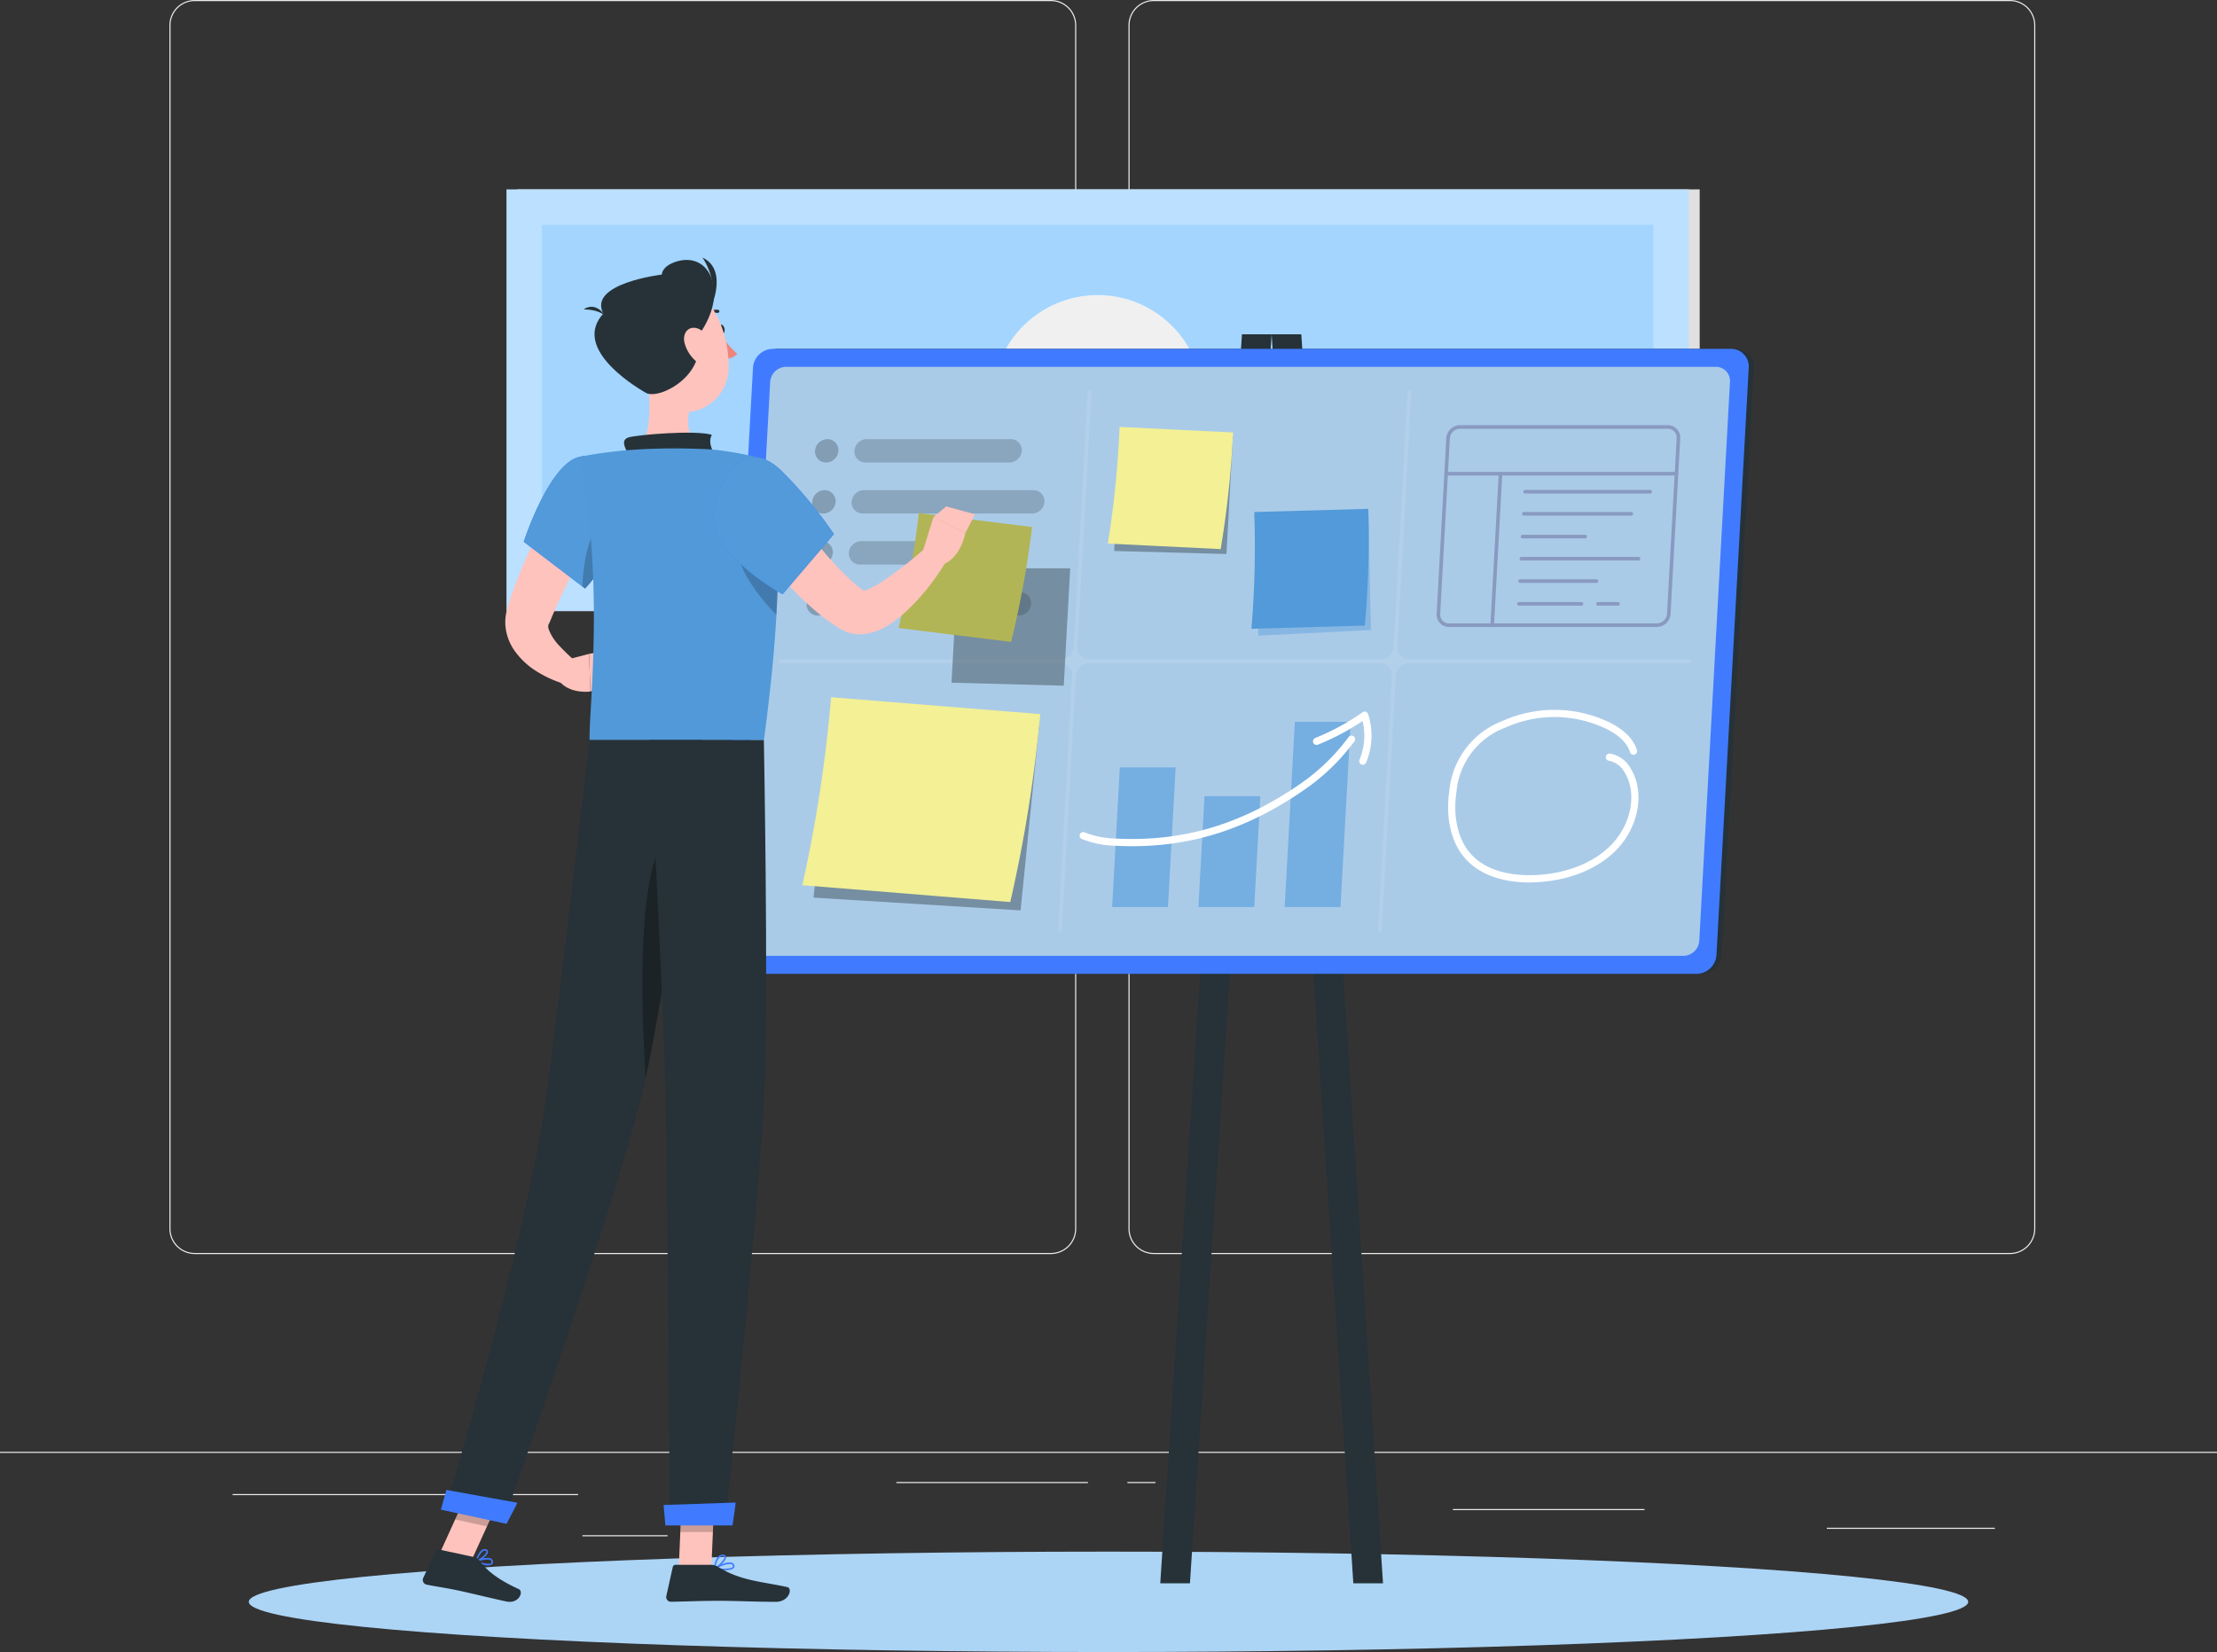 <svg xmlns="http://www.w3.org/2000/svg" width="500" height="372.608" viewBox="0 0 500 372.608">
  <rect x="0" y="0" width="500" height="372.608" fill="#333333" stroke="none"/>
  <g id="Grupo_68407" data-name="Grupo 68407" transform="translate(0 -54.953)">
    <g id="Background_Complete" data-name="Background Complete">
      <g id="Grupo_68387" data-name="Grupo 68387">
        <rect id="Rectángulo_7718" data-name="Rectángulo 7718" width="500" height="0.25" transform="translate(0 382.398)" fill="#ebebeb"/>
        <rect id="Rectángulo_7719" data-name="Rectángulo 7719" width="77.908" height="0.25" transform="translate(52.459 391.922)" fill="#ebebeb"/>
        <rect id="Rectángulo_7720" data-name="Rectángulo 7720" width="37.901" height="0.25" transform="translate(412 399.528)" fill="#ebebeb"/>
        <rect id="Rectángulo_7721" data-name="Rectángulo 7721" width="19.192" height="0.25" transform="translate(131.368 401.208)" fill="#ebebeb"/>
        <rect id="Rectángulo_7722" data-name="Rectángulo 7722" width="43.193" height="0.25" transform="translate(202.167 389.208)" fill="#ebebeb"/>
        <rect id="Rectángulo_7723" data-name="Rectángulo 7723" width="6.333" height="0.25" transform="translate(254.263 389.208)" fill="#ebebeb"/>
        <rect id="Rectángulo_7724" data-name="Rectángulo 7724" width="43.222" height="0.25" transform="translate(327.667 395.306)" fill="#ebebeb"/>
        <path id="Trazado_127451" data-name="Trazado 127451" d="M237.014,337.8H43.915a5.715,5.715,0,0,1-5.708-5.708V60.66a5.714,5.714,0,0,1,5.708-5.707h193.1a5.714,5.714,0,0,1,5.707,5.707V332.092A5.715,5.715,0,0,1,237.014,337.8ZM43.915,55.2a5.463,5.463,0,0,0-5.458,5.457V332.092a5.464,5.464,0,0,0,5.458,5.458h193.1a5.463,5.463,0,0,0,5.457-5.458V60.66a5.463,5.463,0,0,0-5.457-5.457Z" fill="#ebebeb"/>
        <path id="Trazado_127452" data-name="Trazado 127452" d="M453.31,337.8h-193.1a5.714,5.714,0,0,1-5.707-5.708V60.66a5.713,5.713,0,0,1,5.707-5.707h193.1a5.714,5.714,0,0,1,5.709,5.707V332.092A5.715,5.715,0,0,1,453.31,337.8ZM260.212,55.2a5.463,5.463,0,0,0-5.457,5.457V332.092a5.463,5.463,0,0,0,5.457,5.458h193.1a5.464,5.464,0,0,0,5.459-5.458V60.66A5.464,5.464,0,0,0,453.31,55.2Z" fill="#ebebeb"/>
      </g>
      <g id="Grupo_68391" data-name="Grupo 68391">
        <g id="Grupo_68389" data-name="Grupo 68389">
          <rect id="Rectángulo_7728" data-name="Rectángulo 7728" width="266.662" height="95.111" transform="translate(116.669 97.667)" fill="#e0e0e0"/>
          <rect id="Rectángulo_7729" data-name="Rectángulo 7729" width="266.662" height="95.111" transform="translate(114.225 97.667)" fill="#bce0ff"/>
          <rect id="Rectángulo_7730" data-name="Rectángulo 7730" width="79.111" height="250.662" transform="translate(372.886 105.667) rotate(90)" fill="#a3d5ff"/>
          <circle id="Elipse_4882" data-name="Elipse 4882" cx="23.722" cy="23.722" r="23.722" transform="translate(223.833 121.5)" fill="#f0f0f0"/>
        </g>
      </g>
    </g>
    <g id="Shadow">
      <ellipse id="_Path_" data-name="&lt;Path&gt;" cx="193.889" cy="11.323" rx="193.889" ry="11.323" transform="translate(56.111 404.915)" fill="#acd4f5"/>
    </g>
    <g id="Board">
      <g id="Grupo_68401" data-name="Grupo 68401">
        <g id="Grupo_68392" data-name="Grupo 68392">
          <path id="Trazado_127470" data-name="Trazado 127470" d="M383.8,274.594H167.7a3.979,3.979,0,0,1-4-4.236l7.278-132.484a4.543,4.543,0,0,1,4.468-4.236h216.1a3.978,3.978,0,0,1,4,4.236l-7.277,132.484A4.543,4.543,0,0,1,383.8,274.594Z" fill="#263238"/>
          <path id="Trazado_127472" data-name="Trazado 127472" d="M311.91,412.062h-6.693L286.792,130.357h6.693Z" fill="#263238"/>
          <path id="Trazado_127473" data-name="Trazado 127473" d="M261.674,412.062h6.693l18.425-281.705H280.1Z" fill="#263238"/>
          <path id="Trazado_127474" data-name="Trazado 127474" d="M382.646,274.594h-216.1a3.978,3.978,0,0,1-4-4.236l7.277-132.484a4.543,4.543,0,0,1,4.469-4.236h216.1a3.979,3.979,0,0,1,4,4.236l-7.278,132.484A4.543,4.543,0,0,1,382.646,274.594Z" fill="#407bff"/>
          <path id="Trazado_127475" data-name="Trazado 127475" d="M169.978,270.535a3.172,3.172,0,0,1-3.2-3.383l6.925-126.072a3.622,3.622,0,0,1,3.569-3.383H386.96a3.171,3.171,0,0,1,3.2,3.383l-6.925,126.072a3.621,3.621,0,0,1-3.568,3.383Z" fill="#aacbe8" opacity="0.999"/>
          <path id="Trazado_127476" data-name="Trazado 127476" d="M380.963,203.71H317.846a2.692,2.692,0,0,1-2.716-2.874l3.152-57.385a.38.38,0,0,0-.383-.406.435.435,0,0,0-.429.406l-3.152,57.385a3.073,3.073,0,0,1-3.031,2.874H245.7a2.692,2.692,0,0,1-2.716-2.874l3.152-57.385a.38.38,0,0,0-.384-.406.435.435,0,0,0-.428.406l-3.152,57.385a3.074,3.074,0,0,1-3.032,2.874H176.019a.434.434,0,0,0-.428.406.38.38,0,0,0,.384.406h63.117a2.691,2.691,0,0,1,2.716,2.873l-3.153,57.387a.381.381,0,0,0,.384.406.434.434,0,0,0,.428-.406l3.152-57.387a3.073,3.073,0,0,1,3.032-2.873h65.591a2.691,2.691,0,0,1,2.716,2.873l-3.152,57.387a.38.38,0,0,0,.383.406.434.434,0,0,0,.428-.406L314.77,207.4a3.072,3.072,0,0,1,3.031-2.873h63.117a.433.433,0,0,0,.428-.406A.38.38,0,0,0,380.963,203.71Z" fill="#fff" opacity="0.1"/>
        </g>
        <g id="Grupo_68393" data-name="Grupo 68393">
          <path id="Trazado_127477" data-name="Trazado 127477" d="M278.054,153.445H252.7l-1.416,25.784,25.315.677Z" fill="#263238" opacity="0.4"/>
          <path id="Trazado_127478" data-name="Trazado 127478" d="M275.3,178.8l-25.446-1.241a222.93,222.93,0,0,0,2.647-26.31l25.6,1.239A223.051,223.051,0,0,1,275.3,178.8Z" fill="#f3f095"/>
        </g>
        <g id="Grupo_68394" data-name="Grupo 68394">
          <path id="Trazado_127479" data-name="Trazado 127479" d="M308.617,170.67l-25.385,1.936.556,25.709,25.4-1.261Z" fill="#529ad9" opacity="0.4"/>
          <path id="Trazado_127480" data-name="Trazado 127480" d="M307.806,196.052l-25.574.711a219.969,219.969,0,0,0,.636-26.325l25.722-.723A220.552,220.552,0,0,1,307.806,196.052Z" fill="#529ad9"/>
        </g>
        <g id="Grupo_68395" data-name="Grupo 68395">
          <path id="Trazado_127481" data-name="Trazado 127481" d="M234.477,217.563l-46.8-1.788-4.2,41.635,46.692,2.88Z" fill="#263238" opacity="0.4"/>
          <path id="Trazado_127482" data-name="Trazado 127482" d="M227.843,258.406l-46.9-3.8a317.848,317.848,0,0,0,6.5-42.4l47.173,3.812A318.391,318.391,0,0,1,227.843,258.406Z" fill="#f3f095"/>
        </g>
        <g id="Grupo_68396" data-name="Grupo 68396" opacity="0.3" style="mix-blend-mode: multiply;isolation: isolate">
          <path id="Trazado_127483" data-name="Trazado 127483" d="M186.307,159.271h0a2.478,2.478,0,0,1-2.493-2.639h0a2.829,2.829,0,0,1,2.783-2.638h0a2.479,2.479,0,0,1,2.494,2.638h0A2.831,2.831,0,0,1,186.307,159.271Z" fill="#263238"/>
          <path id="Trazado_127484" data-name="Trazado 127484" d="M227.663,159.271H195.189a2.478,2.478,0,0,1-2.494-2.639h0a2.83,2.83,0,0,1,2.784-2.638h32.474a2.479,2.479,0,0,1,2.494,2.638h0A2.831,2.831,0,0,1,227.663,159.271Z" fill="#263238" opacity="0.8"/>
          <path id="Trazado_127485" data-name="Trazado 127485" d="M185.675,170.778h0a2.48,2.48,0,0,1-2.494-2.639h0a2.831,2.831,0,0,1,2.784-2.638h0a2.479,2.479,0,0,1,2.494,2.638h0A2.831,2.831,0,0,1,185.675,170.778Z" fill="#263238"/>
          <path id="Trazado_127486" data-name="Trazado 127486" d="M232.782,170.778H194.557a2.478,2.478,0,0,1-2.494-2.639h0a2.83,2.83,0,0,1,2.783-2.638h38.226a2.477,2.477,0,0,1,2.493,2.638h0A2.83,2.83,0,0,1,232.782,170.778Z" fill="#263238" opacity="0.8"/>
          <path id="Trazado_127487" data-name="Trazado 127487" d="M185.043,182.284h0a2.479,2.479,0,0,1-2.494-2.638h0a2.831,2.831,0,0,1,2.784-2.639h0a2.479,2.479,0,0,1,2.494,2.639h0A2.831,2.831,0,0,1,185.043,182.284Z" fill="#263238"/>
          <path id="Trazado_127488" data-name="Trazado 127488" d="M212.53,182.284h-18.6a2.478,2.478,0,0,1-2.494-2.638h0a2.83,2.83,0,0,1,2.783-2.639h18.6a2.478,2.478,0,0,1,2.494,2.639h0A2.83,2.83,0,0,1,212.53,182.284Z" fill="#263238" opacity="0.8"/>
          <path id="Trazado_127489" data-name="Trazado 127489" d="M229.758,193.791h-18.6a2.478,2.478,0,0,1-2.493-2.639h0a2.829,2.829,0,0,1,2.783-2.638h18.605a2.478,2.478,0,0,1,2.494,2.638h0A2.83,2.83,0,0,1,229.758,193.791Z" fill="#263238" opacity="0.8"/>
          <path id="Trazado_127490" data-name="Trazado 127490" d="M184.411,193.791h0a2.479,2.479,0,0,1-2.494-2.639h0a2.83,2.83,0,0,1,2.784-2.638h0a2.477,2.477,0,0,1,2.493,2.638h0A2.829,2.829,0,0,1,184.411,193.791Z" fill="#263238"/>
          <path id="Trazado_127491" data-name="Trazado 127491" d="M201.885,193.791h-8.593a2.478,2.478,0,0,1-2.493-2.639h0a2.83,2.83,0,0,1,2.783-2.638h8.593a2.477,2.477,0,0,1,2.493,2.638h0A2.83,2.83,0,0,1,201.885,193.791Z" fill="#263238" opacity="0.8"/>
        </g>
        <g id="Grupo_68398" data-name="Grupo 68398">
          <path id="Trazado_127492" data-name="Trazado 127492" d="M265.145,228.031H252.552l-1.731,31.508h12.593Z" fill="#75aee1"/>
          <path id="Trazado_127493" data-name="Trazado 127493" d="M284.245,234.526H271.652l-1.374,25.013h12.593Z" fill="#75aee1"/>
          <path id="Trazado_127494" data-name="Trazado 127494" d="M304.624,217.747H292.031l-2.3,41.792h12.593Z" fill="#75aee1"/>
          <g id="Grupo_68397" data-name="Grupo 68397">
            <path id="Trazado_127495" data-name="Trazado 127495" d="M255.355,245.81q-1.87,0-3.775-.1a21.377,21.377,0,0,1-7.619-1.545.812.812,0,0,1,.666-1.481,19.9,19.9,0,0,0,7.036,1.4c15.109.777,28.339-3.158,41.655-12.383a46.381,46.381,0,0,0,10.828-10.5.812.812,0,0,1,1.337.921,47.335,47.335,0,0,1-11.24,10.91C281.736,241.706,269.286,245.81,255.355,245.81Z" fill="#fff"/>
            <path id="Trazado_127496" data-name="Trazado 127496" d="M307.358,227.432a.813.813,0,0,1-.75-1.122,14.291,14.291,0,0,0,.7-8.746,54.831,54.831,0,0,1-10.06,5.34.812.812,0,1,1-.607-1.506,53.166,53.166,0,0,0,10.666-5.8.812.812,0,0,1,1.236.4,15.808,15.808,0,0,1-.433,10.931A.812.812,0,0,1,307.358,227.432Z" fill="#fff"/>
          </g>
        </g>
        <g id="Grupo_68400" data-name="Grupo 68400">
          <path id="Trazado_127497" data-name="Trazado 127497" d="M373.669,196.369H326.825A2.8,2.8,0,0,1,324,193.383l2.175-39.6a3.149,3.149,0,0,1,3.1-2.941h46.844a2.8,2.8,0,0,1,2.822,2.986l-2.175,39.6A3.15,3.15,0,0,1,373.669,196.369Zm-44.387-44.716a2.327,2.327,0,0,0-2.293,2.174l-2.175,39.6a1.989,1.989,0,0,0,2.011,2.13h46.844a2.328,2.328,0,0,0,2.293-2.174l2.175-39.6a1.989,1.989,0,0,0-2.011-2.129Z" fill="#899ac1"/>
          <path id="Trazado_127498" data-name="Trazado 127498" d="M378.1,162.2H326.145a.406.406,0,0,1,0-.812H378.1a.406.406,0,0,1,0,.812Z" fill="#899ac1"/>
          <path id="Trazado_127499" data-name="Trazado 127499" d="M336.536,196.369h-.023a.407.407,0,0,1-.383-.428l1.877-34.165a.4.4,0,0,1,.428-.383.405.405,0,0,1,.383.427l-1.877,34.166A.407.407,0,0,1,336.536,196.369Z" fill="#899ac1"/>
          <g id="Grupo_68399" data-name="Grupo 68399">
            <path id="Trazado_127500" data-name="Trazado 127500" d="M372.152,166.262H343.943a.406.406,0,1,1,0-.812h28.209a.406.406,0,1,1,0,.812Z" fill="#899ac1"/>
            <path id="Trazado_127501" data-name="Trazado 127501" d="M367.9,171.244H343.669a.406.406,0,0,1,0-.812H367.9a.406.406,0,1,1,0,.812Z" fill="#899ac1"/>
            <path id="Trazado_127502" data-name="Trazado 127502" d="M357.492,176.385H343.387a.406.406,0,0,1,0-.813h14.105a.406.406,0,0,1,0,.813Z" fill="#899ac1"/>
            <path id="Trazado_127503" data-name="Trazado 127503" d="M360.054,186.417H342.836a.406.406,0,0,1,0-.812h17.218a.406.406,0,0,1,0,.812Z" fill="#899ac1"/>
            <path id="Trazado_127504" data-name="Trazado 127504" d="M356.658,191.558h-14.1a.406.406,0,0,1,0-.812h14.1a.406.406,0,1,1,0,.812Z" fill="#899ac1"/>
            <path id="Trazado_127505" data-name="Trazado 127505" d="M364.915,191.558h-4.52a.406.406,0,0,1,0-.812h4.52a.406.406,0,1,1,0,.812Z" fill="#899ac1"/>
            <path id="Trazado_127506" data-name="Trazado 127506" d="M369.527,181.366H343.113a.406.406,0,0,1,0-.812h26.414a.406.406,0,1,1,0,.812Z" fill="#899ac1"/>
          </g>
        </g>
        <path id="Trazado_127507" data-name="Trazado 127507" d="M344.9,253.981c-6.119,0-11.134-1.809-14.248-5.173-3.325-3.591-4.7-9.239-3.785-15.495a18.715,18.715,0,0,1,11.95-15.728,28.628,28.628,0,0,1,24.226.327c3.291,1.651,5.354,3.739,6.131,6.208a.812.812,0,1,1-1.549.487c-.64-2.033-2.426-3.8-5.31-5.244a26.992,26.992,0,0,0-22.838-.3,17.11,17.11,0,0,0-11,14.481c-.847,5.768.381,10.927,3.37,14.156,4.155,4.488,11.034,4.809,14.765,4.6,6.935-.384,12.9-2.807,16.8-6.822,4.56-4.695,5.838-11.719,2.973-16.338a5.11,5.11,0,0,0-3.5-2.6.812.812,0,0,1,.161-1.616,6.5,6.5,0,0,1,4.722,3.357c3.246,5.233,1.875,13.111-3.188,18.326-4.185,4.307-10.534,6.9-17.877,7.311Q345.788,253.981,344.9,253.981Z" fill="#fff"/>
      </g>
    </g>
    <g id="Character">
      <g id="Grupo_68406" data-name="Grupo 68406">
        <path id="Trazado_127508" data-name="Trazado 127508" d="M137.319,169.335l-2.884,5.026-2.826,5.132c-1.861,3.429-3.639,6.886-5.262,10.361-.808,1.742-1.577,3.475-2.279,5.218l-.13.316a.424.424,0,0,1-.042.074.743.743,0,0,0-.086.139,1.789,1.789,0,0,0-.135.287,1.978,1.978,0,0,0,.12,1.12,11.1,11.1,0,0,0,2.408,3.652,43.713,43.713,0,0,0,3.9,3.7l-2.343,4.993a24.625,24.625,0,0,1-3.232-1.142,24.956,24.956,0,0,1-3.053-1.566,17.312,17.312,0,0,1-5.636-5.227,11.626,11.626,0,0,1-1.763-4.562,10.418,10.418,0,0,1-.053-2.717,9.271,9.271,0,0,1,.229-1.333l.164-.651.123-.394c.643-2.045,1.308-4.069,2.089-6.019,1.52-3.926,3.232-7.718,5.1-11.411.933-1.847,1.9-3.672,2.92-5.469,1.026-1.812,2.023-3.56,3.2-5.387Z" fill="#ffc3bd"/>
        <path id="Trazado_127509" data-name="Trazado 127509" d="M127.6,203.8l5.254-1.366.3,8.483s-4.109.611-6.627-1.9Z" fill="#ffc3bd"/>
        <path id="Trazado_127510" data-name="Trazado 127510" d="M140.3,201l-1.185,7.448-5.959,2.466-.3-8.483Z" fill="#ffc3bd"/>
        <path id="Trazado_127511" data-name="Trazado 127511" d="M162.033,129.358c.118.58.522.988.9.911s.592-.61.474-1.191-.522-.989-.9-.912S161.915,128.777,162.033,129.358Z" fill="#263238"/>
        <path id="Trazado_127512" data-name="Trazado 127512" d="M162.5,130.357a21.191,21.191,0,0,0,3.784,4.4,3.417,3.417,0,0,1-2.668,1.084Z" fill="#ed847e"/>
        <path id="Trazado_127513" data-name="Trazado 127513" d="M159.252,126.565a.347.347,0,0,1-.256-.584,3.449,3.449,0,0,1,2.961-1.151.348.348,0,0,1,.285.4.352.352,0,0,1-.4.285h0a2.764,2.764,0,0,0-2.335.937A.342.342,0,0,1,159.252,126.565Z" fill="#263238"/>
        <path id="Trazado_127514" data-name="Trazado 127514" d="M145.492,137.525c1.054,5.374,2.1,15.222-1.655,18.808,0,0,1.469,5.451,11.455,5.451,10.981,0,5.248-5.451,5.248-5.451-5.993-1.431-5.838-5.877-4.794-10.053Z" fill="#ffc3bd"/>
        <path id="Trazado_127515" data-name="Trazado 127515" d="M141.671,157.33c-.8-1.494-1.687-3.2.142-3.738,2.011-.589,14.935-1.681,18.732-.575-1.167,2.075.809,4.625.809,4.625Z" fill="#263238"/>
        <path id="Trazado_127516" data-name="Trazado 127516" d="M109.138,407.881a2.365,2.365,0,0,0,1.829-.1.708.708,0,0,0,.168-.808.8.8,0,0,0-.447-.512c-.993-.474-3.272.455-3.369.495a.174.174,0,0,0-.107.156.172.172,0,0,0,.1.162A9.262,9.262,0,0,0,109.138,407.881Zm1.195-1.174a.987.987,0,0,1,.205.068.466.466,0,0,1,.264.3c.093.313-.023.412-.061.444-.395.336-1.862.026-2.895-.387A5.73,5.73,0,0,1,110.333,406.707Z" fill="#407bff"/>
        <path id="Trazado_127517" data-name="Trazado 127517" d="M107.349,407.287a.175.175,0,0,0,.085,0c.831-.243,2.608-1.505,2.629-2.338a.568.568,0,0,0-.445-.563.95.95,0,0,0-.771.062c-.982.5-1.6,2.536-1.628,2.622a.176.176,0,0,0,.043.173A.173.173,0,0,0,107.349,407.287Zm2.079-2.6a.727.727,0,0,1,.076.022c.215.075.212.18.211.225-.012.493-1.185,1.483-2.045,1.884A4.191,4.191,0,0,1,109,404.755.616.616,0,0,1,109.428,404.69Z" fill="#407bff"/>
        <path id="Trazado_127518" data-name="Trazado 127518" d="M163.377,409.114c.943,0,1.853-.13,2.158-.553a.661.661,0,0,0-.014-.761.866.866,0,0,0-.551-.407c-1.223-.332-3.79,1.131-3.9,1.193a.174.174,0,0,0,.052.322A12.935,12.935,0,0,0,163.377,409.114Zm1.165-1.425a1.3,1.3,0,0,1,.336.04.527.527,0,0,1,.341.243c.123.217.078.324.034.385-.342.475-2.2.486-3.565.293A7.852,7.852,0,0,1,164.542,407.689Z" fill="#407bff"/>
        <path id="Trazado_127519" data-name="Trazado 127519" d="M161.158,408.911a.177.177,0,0,0,.071-.015c.886-.4,2.643-1.987,2.509-2.818-.032-.2-.17-.437-.648-.486a1.274,1.274,0,0,0-.965.3c-.935.768-1.132,2.747-1.141,2.831a.175.175,0,0,0,.174.19Zm1.792-2.978c.034,0,.069,0,.1,0,.313.032.332.155.339.2.08.5-1.113,1.747-2.018,2.291a4.089,4.089,0,0,1,.97-2.266A.923.923,0,0,1,162.95,405.933Z" fill="#407bff"/>
        <path id="Trazado_127520" data-name="Trazado 127520" d="M153.079,408.737h7.346l.732-17.013h-7.346Z" fill="#ffc3bd"/>
        <path id="Trazado_127521" data-name="Trazado 127521" d="M99.16,405.336l7.18,1.555,7.209-15.846-7.18-1.554Z" fill="#ffc3bd"/>
        <path id="Trazado_127522" data-name="Trazado 127522" d="M107.03,406.17l-8.067-1.747a.641.641,0,0,0-.717.358l-2.8,6.075a1.081,1.081,0,0,0,.775,1.505c2.826.561,4.23.692,7.777,1.46,2.183.472,7.109,1.673,10.123,2.325,2.948.638,4.053-2.242,2.877-2.779-5.27-2.408-7.472-4.528-8.9-6.5A1.783,1.783,0,0,0,107.03,406.17Z" fill="#263238"/>
        <path id="Trazado_127523" data-name="Trazado 127523" d="M160.377,407.886h-8.022a.641.641,0,0,0-.626.5l-1.451,6.53a1.069,1.069,0,0,0,1.057,1.307c2.894-.049,7.076-.219,10.713-.219,4.253,0,7.927.232,12.914.232,3.016,0,3.853-3.049,2.591-3.325-5.747-1.257-10.44-1.392-15.406-4.454A3.4,3.4,0,0,0,160.377,407.886Z" fill="#263238"/>
        <g id="Grupo_68402" data-name="Grupo 68402">
          <path id="Trazado_127524" data-name="Trazado 127524" d="M130.684,157.994c-6.886,1.578-12.563,19.155-12.563,19.155l13.827,10.539a30.172,30.172,0,0,0,7.333-13.577C141.648,164.9,137.724,156.38,130.684,157.994Z" fill="#407bff"/>
          <path id="Trazado_127525" data-name="Trazado 127525" d="M130.684,157.994c-6.886,1.578-12.563,19.155-12.563,19.155l13.827,10.539a30.172,30.172,0,0,0,7.333-13.577C141.648,164.9,137.724,156.38,130.684,157.994Z" fill="#529ada"/>
        </g>
        <path id="Trazado_127526" data-name="Trazado 127526" d="M136.584,170.92c-3.739,3.7-4.96,10.44-5.25,16.3l.61.47a30.191,30.191,0,0,0,7.34-13.58c.14-.55.261-1.1.36-1.64Z" opacity="0.2"/>
        <g id="Grupo_68403" data-name="Grupo 68403">
          <path id="Trazado_127527" data-name="Trazado 127527" d="M171.84,158.372s7.819,8.832.435,63.5H132.982c-.271-6.032,3.519-35.456-2.3-63.876a102.41,102.41,0,0,1,13.153-1.661,144.422,144.422,0,0,1,16.7,0A73.739,73.739,0,0,1,171.84,158.372Z" fill="#529ad9"/>
          <path id="Trazado_127528" data-name="Trazado 127528" d="M171.84,158.372s7.819,8.832.435,63.5H132.982c-.271-6.032,3.519-35.456-2.3-63.876a102.41,102.41,0,0,1,13.153-1.661,144.422,144.422,0,0,1,16.7,0A73.739,73.739,0,0,1,171.84,158.372Z" fill="#529ad9" opacity="0.2"/>
        </g>
        <path id="Trazado_127529" data-name="Trazado 127529" d="M175.275,175.08l-.151-.13-8.93,2.14c-.51,6.04,5.7,13.26,8.9,16.56A171.711,171.711,0,0,0,175.275,175.08Z" opacity="0.2"/>
        <g id="Grupo_68404" data-name="Grupo 68404">
          <path id="Trazado_127530" data-name="Trazado 127530" d="M161.156,391.729l-.376,8.769h-7.35l.376-8.769Z" opacity="0.2"/>
          <path id="Trazado_127531" data-name="Trazado 127531" d="M106.365,389.494l7.183,1.555-3.719,8.167-7.183-1.555Z" opacity="0.2"/>
        </g>
        <path id="Trazado_127532" data-name="Trazado 127532" d="M142.415,132.063c1.888,7.043,2.635,11.26,6.98,14.189,6.537,4.4,14.676-.651,14.931-8.115.229-6.719-2.9-17.107-10.453-18.526A9.945,9.945,0,0,0,142.415,132.063Z" fill="#ffc3bd"/>
        <path id="Trazado_127533" data-name="Trazado 127533" d="M145.649,143.547c2.994,1.713,13.911-4.013,11.669-12.693,0,0,4.159-5,3.689-10.52s-4.258-7.623-8.288-6.439c-3.552,1.044-3.449,2.99-3.449,2.99s-16.788,1.976-13.2,8.8C129.232,133.135,141.912,141.408,145.649,143.547Z" fill="#263238"/>
        <path id="Trazado_127534" data-name="Trazado 127534" d="M136.536,126.253s-2-3.461-4.917-1.524C132.994,124.75,135.244,124.985,136.536,126.253Z" fill="#263238"/>
        <path id="Trazado_127535" data-name="Trazado 127535" d="M160.472,123.971s3.659-8.259-2.045-10.918A14.124,14.124,0,0,1,160.472,123.971Z" fill="#263238"/>
        <path id="Trazado_127536" data-name="Trazado 127536" d="M154.4,132.358a8.238,8.238,0,0,0,2.964,4.384c1.912,1.422,3.34.022,3.2-2.141-.122-1.948-1.264-5.034-3.373-5.611C155.115,128.421,153.85,130.245,154.4,132.358Z" fill="#ffc3bd"/>
        <path id="Trazado_127537" data-name="Trazado 127537" d="M158.336,221.87S150,278.012,145.422,299.045c-5.012,23.032-31.888,99.236-31.888,99.236l-13.15-2.847s18.793-62.1,23-94.3c3.231-24.734,9.6-79.263,9.6-79.263Z" fill="#263238"/>
        <path id="Trazado_127538" data-name="Trazado 127538" d="M116.683,393.891c.057.012-2.451,4.756-2.451,4.756l-14.8-3.2,1.247-4.448Z" fill="#407bff"/>
        <path id="Trazado_127539" data-name="Trazado 127539" d="M153.067,241.873c-9.64,1.89-8.62,37.84-7.46,56.33,2.78-13.07,6.85-38.22,9.63-56.07A3.293,3.293,0,0,0,153.067,241.873Z" opacity="0.3"/>
        <path id="Trazado_127540" data-name="Trazado 127540" d="M172.275,221.87s1.012,54.926.213,77.329c-.831,23.3-8.971,99.6-8.971,99.6H151.073s-.457-74.937-1.011-97.822c-.6-24.949-3.616-79.108-3.616-79.108Z" fill="#263238"/>
        <path id="Trazado_127541" data-name="Trazado 127541" d="M241.363,183.146H216.011l-1.416,25.784,25.315.677Z" fill="#263238" opacity="0.4"/>
        <path id="Trazado_127542" data-name="Trazado 127542" d="M228.037,199.735l-25.39-3.133a220.047,220.047,0,0,0,4.577-25.932l25.54,3.143A220.306,220.306,0,0,1,228.037,199.735Z" fill="#b2b555"/>
        <path id="Trazado_127543" data-name="Trazado 127543" d="M165.912,393.843c.058,0-.7,5.167-.7,5.167H150.072l-.41-4.611Z" fill="#407bff"/>
        <path id="Trazado_127544" data-name="Trazado 127544" d="M175.464,165.074c1.128,1.758,2.417,3.735,3.7,5.559,1.311,1.842,2.619,3.682,4,5.451a74.782,74.782,0,0,0,8.752,9.769c.774.715,1.565,1.376,2.363,1.988l.6.451a1.88,1.88,0,0,0-.352-.12c-.261-.05-.388-.006-.318.031a3.341,3.341,0,0,0,1.646-.378,19.39,19.39,0,0,0,2.529-1.313,87.778,87.778,0,0,0,10.563-8.186l4.292,3.466a51,51,0,0,1-9.617,11.733,23.588,23.588,0,0,1-3.437,2.529,13.426,13.426,0,0,1-5.045,1.874,8.89,8.89,0,0,1-3.824-.324,8.571,8.571,0,0,1-1.943-.9l-.867-.549q-1.717-1.111-3.269-2.337a72.524,72.524,0,0,1-10.77-10.812c-1.568-1.939-3.087-3.9-4.494-5.936-1.426-2.058-2.764-4.026-4.089-6.318Z" fill="#ffc3bd"/>
        <g id="Grupo_68405" data-name="Grupo 68405">
          <path id="Trazado_127545" data-name="Trazado 127545" d="M161.033,169.484c-2.35,9.85,15.471,19.5,15.471,19.5l11.575-13.562a96.142,96.142,0,0,0-11.826-14.278C168.155,153.366,162.821,161.987,161.033,169.484Z" fill="#407bff"/>
          <path id="Trazado_127546" data-name="Trazado 127546" d="M161.033,169.484c-2.35,9.85,15.471,19.5,15.471,19.5l11.575-13.562a96.142,96.142,0,0,0-11.826-14.278C168.155,153.366,162.821,161.987,161.033,169.484Z" fill="#529ada"/>
        </g>
        <path id="Trazado_127547" data-name="Trazado 127547" d="M207.784,180.376l2.731-8.773,7.19,3.582s-1.048,6.4-6.281,7.511Z" fill="#ffc3bd"/>
        <path id="Trazado_127548" data-name="Trazado 127548" d="M213.4,169.171l6.484,1.785-2.178,4.23-7.19-3.583Z" fill="#ffc3bd"/>
      </g>
    </g>
  </g>
</svg>
